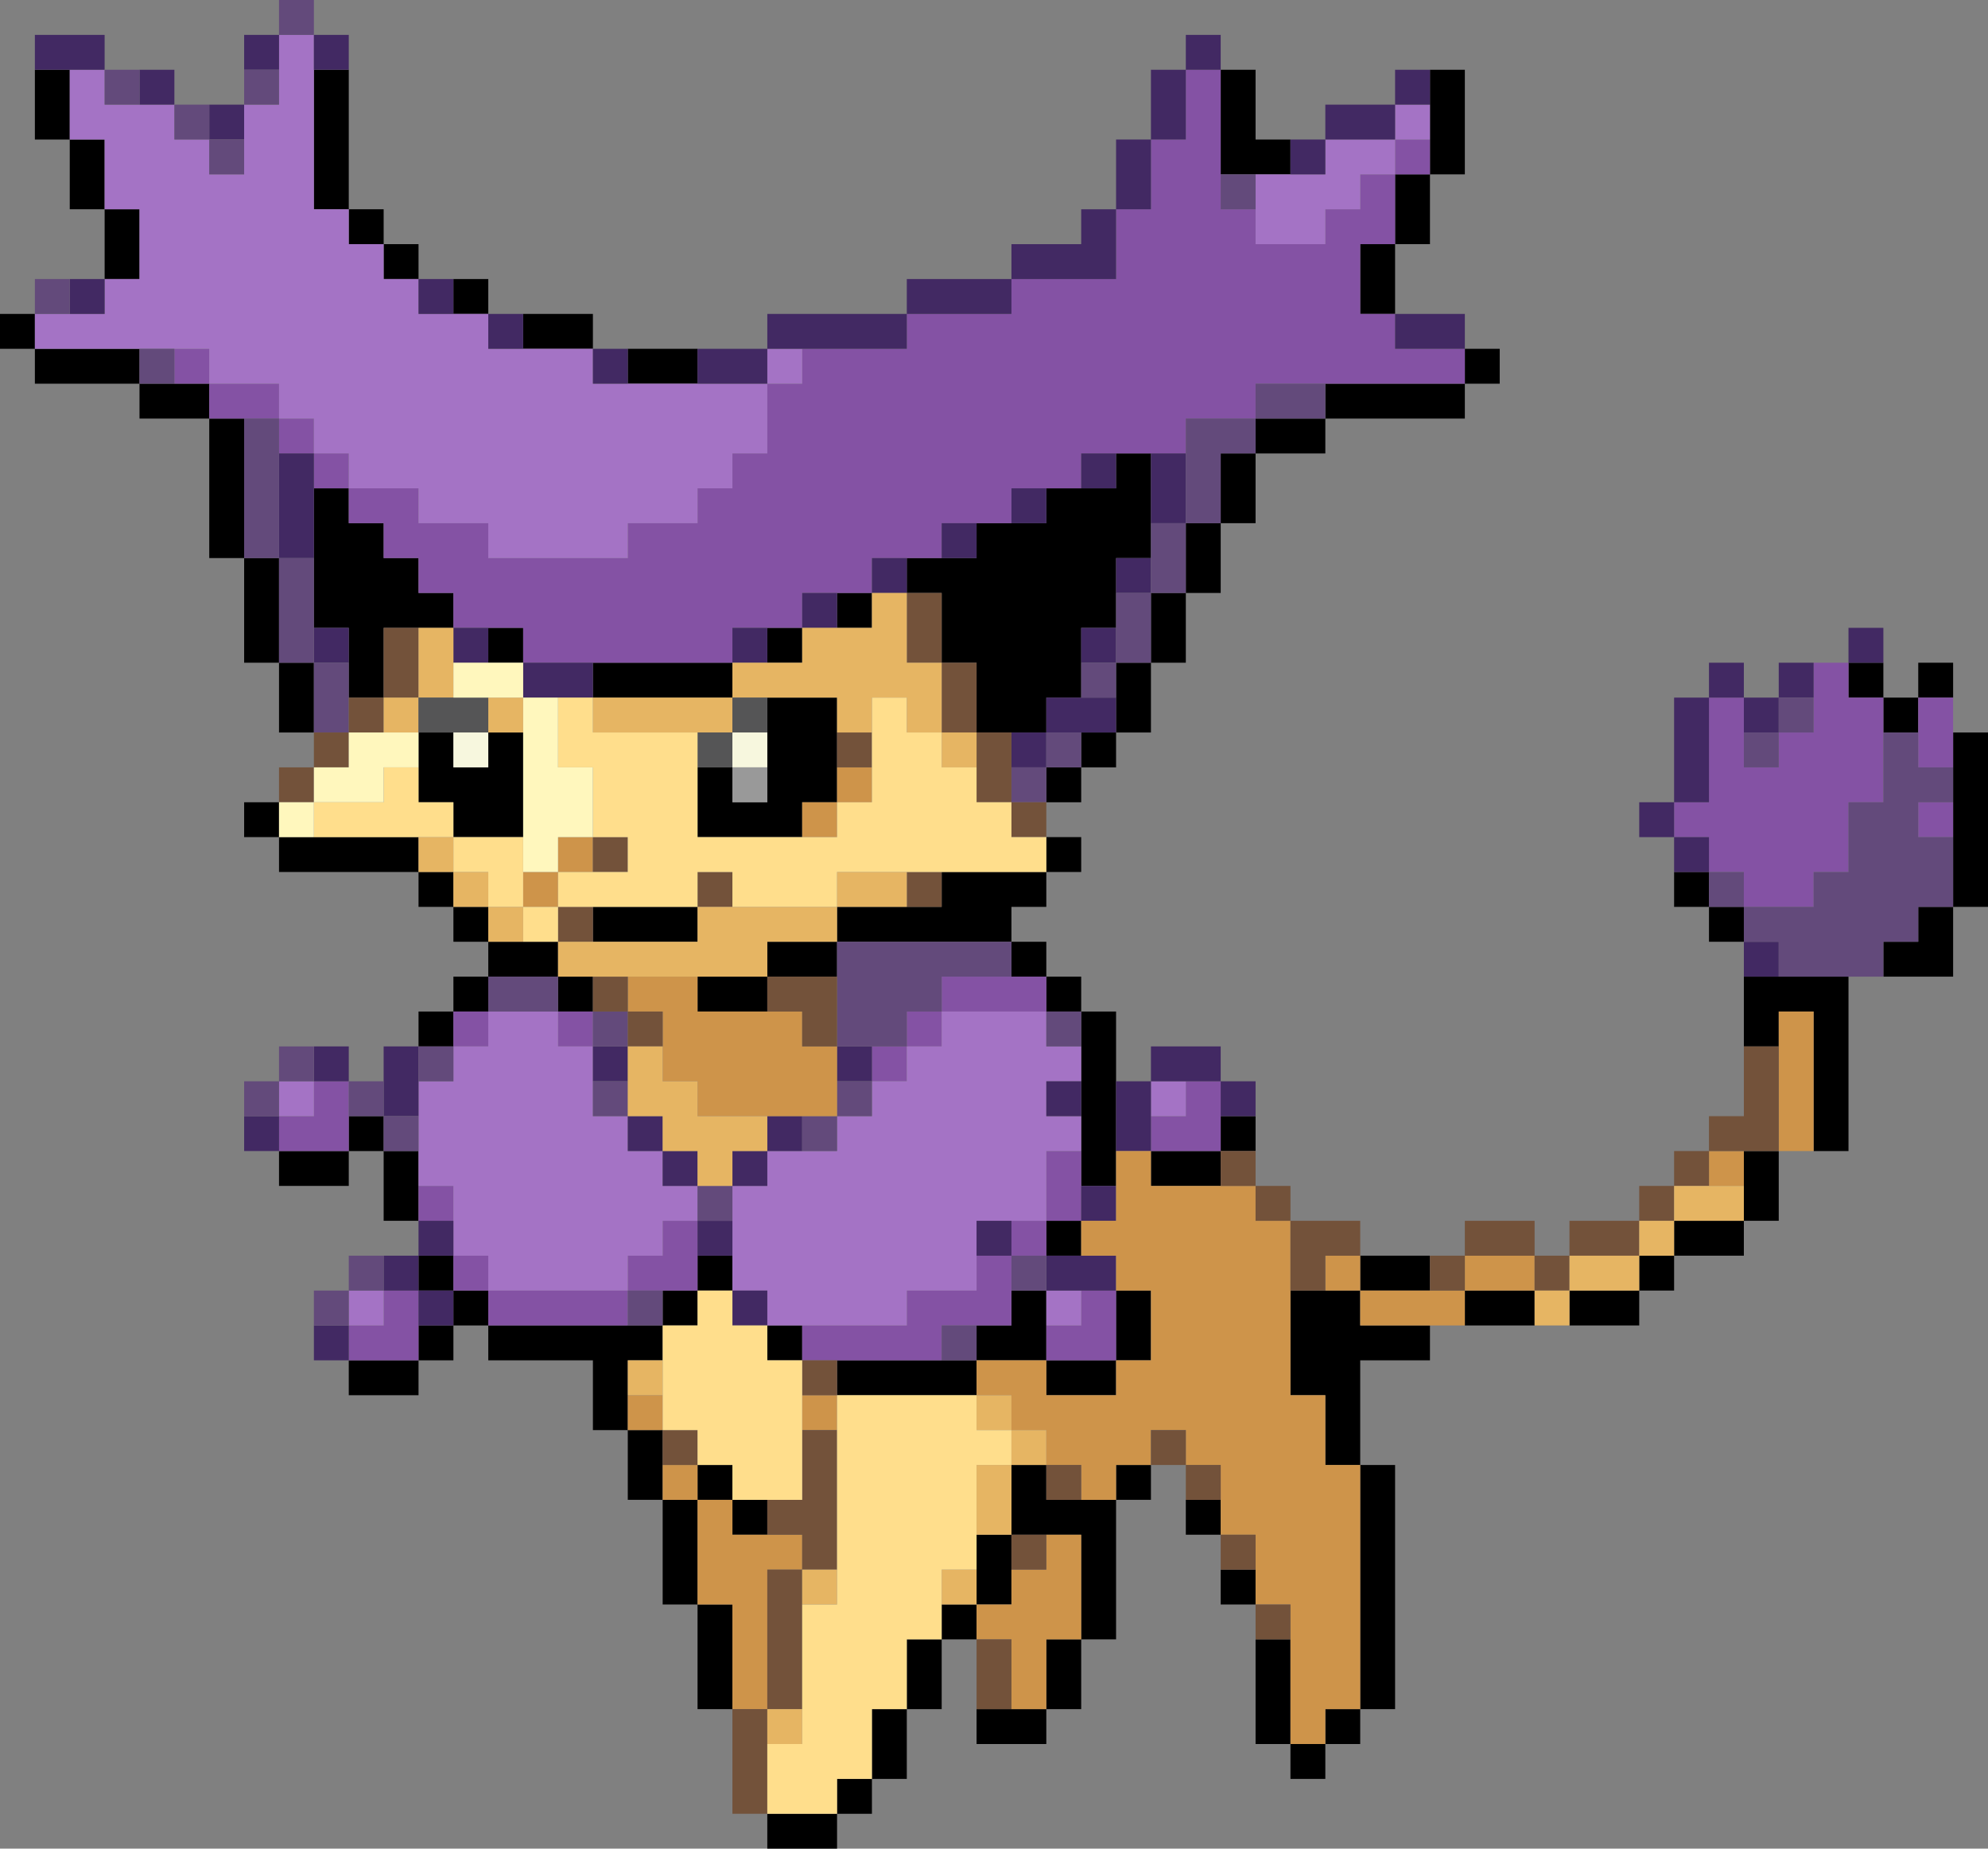 <?xml version="1.0" encoding="UTF-8" standalone="no"?>
<svg xmlns:xlink="http://www.w3.org/1999/xlink" height="106.0px" width="114.0px" xmlns="http://www.w3.org/2000/svg">
  <rect width="100%" height="100%" fill="#808080" stroke="none"/>
  <g transform="matrix(1.0, 0.0, 0.0, 1.0, 0.0, -8.0)">
    <path d="M82.0 12.0 L84.0 12.0 84.0 18.0 82.0 18.0 82.0 22.0 80.0 22.0 80.0 26.0 78.0 26.0 78.0 22.0 80.0 22.0 80.0 18.0 82.0 18.0 82.0 16.0 82.0 14.0 82.0 12.0 M84.0 28.0 L86.0 28.0 86.0 30.0 84.0 30.0 84.0 32.0 76.0 32.0 76.0 34.0 72.0 34.0 72.0 38.0 70.0 38.0 70.0 42.0 68.0 42.0 68.0 46.0 66.0 46.0 66.0 50.0 64.0 50.0 64.0 52.0 62.0 52.0 62.0 54.0 60.0 54.0 60.0 52.0 62.0 52.0 62.0 50.0 64.0 50.0 64.0 48.0 64.0 46.0 66.0 46.0 66.0 42.0 68.0 42.0 68.0 38.0 70.0 38.0 70.0 34.0 72.0 34.0 72.0 32.0 76.0 32.0 76.0 30.0 84.0 30.0 84.0 28.0 M60.0 56.0 L62.0 56.0 62.0 58.0 60.0 58.0 60.0 60.0 58.0 60.0 58.0 62.0 60.0 62.0 60.0 64.0 62.0 64.0 62.0 66.0 64.0 66.0 64.0 70.0 64.0 74.0 64.0 76.0 62.0 76.0 62.0 74.0 62.0 72.0 62.0 70.0 62.0 68.0 62.0 66.0 60.0 66.0 60.0 64.0 58.0 64.0 58.0 62.0 48.0 62.0 48.0 60.0 52.0 60.0 54.0 60.0 54.0 58.0 60.0 58.0 60.0 56.0 M72.0 72.0 L72.0 74.0 70.0 74.0 70.0 76.0 66.0 76.0 66.0 74.0 70.0 74.0 70.0 72.0 72.0 72.0 M78.0 80.0 L82.0 80.0 82.0 82.0 78.0 82.0 78.0 84.0 82.0 84.0 82.0 86.0 78.0 86.0 78.0 92.0 80.0 92.0 80.0 106.0 78.0 106.0 78.0 108.0 76.0 108.0 76.0 110.0 74.0 110.0 74.0 108.0 72.0 108.0 72.0 102.0 74.0 102.0 74.0 108.0 76.0 108.0 76.0 106.0 78.0 106.0 78.0 92.0 76.0 92.0 76.0 88.0 74.0 88.0 74.0 82.0 76.0 82.0 78.0 82.0 78.0 80.0 M100.0 68.0 L100.0 64.0 102.0 64.0 106.0 64.0 106.0 74.0 104.0 74.0 104.0 66.0 102.0 66.0 102.0 68.0 100.0 68.0 M100.0 62.0 L98.0 62.0 98.0 60.0 96.0 60.0 96.0 58.0 98.0 58.0 98.0 60.0 100.0 60.0 100.0 62.0 M108.0 46.0 L108.0 48.0 110.0 48.0 110.0 46.0 112.0 46.0 112.0 48.0 110.0 48.0 110.0 50.0 108.0 50.0 108.0 48.0 106.0 48.0 106.0 46.0 108.0 46.0 M112.0 50.0 L114.0 50.0 114.0 60.0 112.0 60.0 112.0 64.0 108.0 64.0 108.0 62.0 110.0 62.0 110.0 60.0 112.0 60.0 112.0 56.0 112.0 54.0 112.0 52.0 112.0 50.0 M102.0 74.0 L102.0 78.0 100.0 78.0 100.0 80.0 96.0 80.0 96.0 82.0 94.0 82.0 94.0 84.0 90.0 84.0 90.0 82.0 94.0 82.0 94.0 80.0 96.0 80.0 96.0 78.0 100.0 78.0 100.0 76.0 100.0 74.0 102.0 74.0 M88.0 84.0 L84.0 84.0 84.0 82.0 88.0 82.0 88.0 84.0 M72.0 100.0 L70.0 100.0 70.0 98.0 72.0 98.0 72.0 100.0 M70.0 96.0 L68.0 96.0 68.0 94.0 70.0 94.0 70.0 96.0 M66.0 92.0 L66.0 94.0 64.0 94.0 64.0 102.0 62.0 102.0 62.0 106.0 60.0 106.0 60.0 108.0 56.0 108.0 56.0 106.0 58.0 106.0 60.0 106.0 60.0 102.0 62.0 102.0 62.0 96.0 60.0 96.0 58.0 96.0 58.0 92.0 60.0 92.0 60.0 94.0 62.0 94.0 64.0 94.0 64.0 92.0 66.0 92.0 M56.0 102.0 L54.0 102.0 54.0 106.0 52.0 106.0 52.0 110.0 50.0 110.0 50.0 112.0 48.0 112.0 48.0 114.0 44.0 114.0 44.0 112.0 48.0 112.0 48.0 110.0 50.0 110.0 50.0 106.0 52.0 106.0 52.0 102.0 54.0 102.0 54.0 100.0 56.0 100.0 56.0 98.0 56.0 96.0 58.0 96.0 58.0 98.0 58.0 100.0 56.0 100.0 56.0 102.0 M42.0 106.0 L40.0 106.0 40.0 100.0 38.0 100.0 38.0 94.0 36.0 94.0 36.0 90.0 34.0 90.0 34.0 86.0 28.0 86.0 28.0 84.0 26.0 84.0 26.0 86.0 24.0 86.0 24.0 88.0 20.0 88.0 20.0 86.0 24.0 86.0 24.0 84.0 26.0 84.0 26.0 82.0 28.0 82.0 28.0 84.0 36.0 84.0 38.0 84.0 38.0 82.0 40.0 82.0 40.0 80.0 42.0 80.0 42.0 82.0 40.0 82.0 40.0 84.0 38.0 84.0 38.0 86.0 36.0 86.0 36.0 88.0 36.0 90.0 38.0 90.0 38.0 92.0 38.0 94.0 40.0 94.0 40.0 100.0 42.0 100.0 42.0 106.0 M24.0 78.0 L22.0 78.0 22.0 74.0 20.0 74.0 20.0 76.0 16.0 76.0 16.0 74.0 20.0 74.0 20.0 72.0 22.0 72.0 22.0 74.0 24.0 74.0 24.0 76.0 24.0 78.0 M24.0 68.0 L24.0 66.0 26.0 66.0 26.0 64.0 28.0 64.0 28.0 62.0 26.0 62.0 26.0 60.0 24.0 60.0 24.0 58.0 16.0 58.0 16.0 56.0 14.0 56.0 14.0 54.0 16.0 54.0 16.0 56.0 18.0 56.0 24.0 56.0 24.0 58.0 26.0 58.0 26.0 60.0 28.0 60.0 28.0 62.0 30.0 62.0 32.0 62.0 32.0 64.0 28.0 64.0 28.0 66.0 26.0 66.0 26.0 68.0 24.0 68.0 M18.0 50.0 L16.0 50.0 16.0 46.0 14.0 46.0 14.0 40.0 12.0 40.0 12.0 32.0 8.0 32.0 8.0 30.0 2.0 30.0 2.0 28.0 0.0 28.0 0.0 26.0 2.0 26.0 2.0 28.0 8.0 28.0 8.0 30.0 10.0 30.0 12.0 30.0 12.0 32.0 14.0 32.0 14.0 40.0 16.0 40.0 16.0 46.0 18.0 46.0 18.0 50.0 M6.0 24.0 L6.0 20.0 4.0 20.0 4.0 16.0 2.0 16.0 2.0 12.0 4.0 12.0 4.0 16.0 6.0 16.0 6.0 20.0 8.0 20.0 8.0 24.0 6.0 24.0 M20.0 12.0 L20.0 20.0 22.0 20.0 22.0 22.0 24.0 22.0 24.0 24.0 22.0 24.0 22.0 22.0 20.0 22.0 20.0 20.0 18.0 20.0 18.0 12.0 20.0 12.0 M26.0 24.0 L28.0 24.0 28.0 26.0 26.0 26.0 26.0 24.0 M30.0 26.0 L34.0 26.0 34.0 28.0 30.0 28.0 30.0 26.0 M36.0 28.0 L40.0 28.0 40.0 30.0 36.0 30.0 36.0 28.0 M70.0 12.0 L72.0 12.0 72.0 16.0 74.0 16.0 74.0 18.0 72.0 18.0 70.0 18.0 70.0 12.0 M60.0 36.0 L62.0 36.0 64.0 36.0 64.0 34.0 66.0 34.0 66.0 38.0 66.0 40.0 64.0 40.0 64.0 42.0 64.0 44.0 62.0 44.0 62.0 46.0 62.0 48.0 60.0 48.0 60.0 50.0 58.0 50.0 56.0 50.0 56.0 46.0 54.0 46.0 54.0 42.0 52.0 42.0 52.0 40.0 54.0 40.0 56.0 40.0 56.0 38.0 58.0 38.0 60.0 38.0 60.0 36.0 M18.0 36.0 L20.0 36.0 20.0 38.0 22.0 38.0 22.0 40.0 24.0 40.0 24.0 42.0 26.0 42.0 26.0 44.0 24.0 44.0 22.0 44.0 22.0 48.0 20.0 48.0 20.0 46.0 20.0 44.0 18.0 44.0 18.0 40.0 18.0 36.0 M28.0 44.0 L30.0 44.0 30.0 46.0 28.0 46.0 28.0 44.0 M34.0 46.0 L42.0 46.0 42.0 48.0 34.0 48.0 34.0 46.0 M44.0 44.0 L46.0 44.0 46.0 46.0 44.0 46.0 44.0 44.0 M48.0 42.0 L50.0 42.0 50.0 44.0 48.0 44.0 48.0 42.0 M44.0 48.0 L48.0 48.0 48.0 50.0 48.0 52.0 48.0 54.0 46.0 54.0 46.0 56.0 40.0 56.0 40.0 52.0 42.0 52.0 42.0 54.0 44.0 54.0 44.0 52.0 44.0 50.0 44.0 48.0 M24.0 50.0 L26.0 50.0 26.0 52.0 28.0 52.0 28.0 50.0 30.0 50.0 30.0 56.0 26.0 56.0 26.0 54.0 24.0 54.0 24.0 52.0 24.0 50.0 M34.0 60.0 L40.0 60.0 40.0 62.0 34.0 62.0 34.0 60.0 M34.0 64.0 L34.0 66.0 32.0 66.0 32.0 64.0 34.0 64.0 M44.0 66.0 L40.0 66.0 40.0 64.0 44.0 64.0 44.0 66.0 M40.0 92.0 L42.0 92.0 42.0 94.0 44.0 94.0 44.0 96.0 42.0 96.0 42.0 94.0 40.0 94.0 40.0 92.0 M46.0 86.0 L44.0 86.0 44.0 84.0 46.0 84.0 46.0 86.0 M26.0 80.0 L26.0 82.0 24.0 82.0 24.0 80.0 26.0 80.0 M48.0 62.0 L48.0 64.0 44.0 64.0 44.0 62.0 48.0 62.0 M60.0 80.0 L60.0 78.0 62.0 78.0 62.0 80.0 60.0 80.0 M56.0 84.0 L58.0 84.0 58.0 82.0 60.0 82.0 60.0 84.0 60.0 86.0 56.0 86.0 56.0 84.0 M54.0 86.0 L56.0 86.0 56.0 88.0 48.0 88.0 48.0 86.0 54.0 86.0 M64.0 86.0 L64.0 88.0 60.0 88.0 60.0 86.0 64.0 86.0 64.0 82.0 66.0 82.0 66.0 86.0 64.0 86.0" fill="#000000" fill-rule="evenodd" stroke="none"/>
    <path d="M104.0 46.0 L106.0 46.0 106.0 48.0 108.0 48.0 108.0 50.0 108.0 54.0 106.0 54.0 106.0 58.0 104.0 58.0 104.0 60.0 100.0 60.0 100.0 58.0 98.0 58.0 98.0 56.0 96.0 56.0 96.0 54.0 98.0 54.0 98.0 48.0 100.0 48.0 100.0 50.0 100.0 52.0 102.0 52.0 102.0 50.0 104.0 50.0 104.0 48.0 104.0 46.0 M112.0 48.0 L112.0 50.0 112.0 52.0 110.0 52.0 110.0 50.0 110.0 48.0 112.0 48.0 M82.0 16.0 L82.0 18.0 80.0 18.0 80.0 22.0 78.0 22.0 78.0 26.0 80.0 26.0 80.0 28.0 84.0 28.0 84.0 30.0 76.0 30.0 72.0 30.0 72.0 32.0 68.0 32.0 68.0 34.0 66.0 34.0 64.0 34.0 62.0 34.0 62.0 36.0 60.0 36.0 58.0 36.0 58.0 38.0 56.0 38.0 54.0 38.0 54.0 40.0 52.0 40.0 50.0 40.0 50.0 42.0 48.0 42.0 46.0 42.0 46.0 44.0 44.0 44.0 42.0 44.0 42.0 46.0 34.0 46.0 30.0 46.0 30.0 44.0 28.0 44.0 26.0 44.0 26.0 42.0 24.0 42.0 24.0 40.0 22.0 40.0 22.0 38.0 20.0 38.0 20.0 36.0 18.0 36.0 18.0 34.0 16.0 34.0 16.0 32.0 14.0 32.0 12.0 32.0 12.0 30.0 10.0 30.0 10.0 28.0 12.0 28.0 12.0 30.0 16.0 30.0 16.0 32.0 18.0 32.0 18.0 34.0 20.0 34.0 20.0 36.0 24.0 36.0 24.0 38.0 28.0 38.0 28.0 40.0 36.0 40.0 36.0 38.0 40.0 38.0 40.0 36.0 42.0 36.0 42.0 34.0 44.0 34.0 44.0 30.0 46.0 30.0 46.0 28.0 52.0 28.0 52.0 26.0 58.0 26.0 58.0 24.0 64.0 24.0 64.0 20.0 66.0 20.0 66.0 16.0 68.0 16.0 68.0 12.0 70.0 12.0 70.0 18.0 70.0 20.0 72.0 20.0 72.0 22.0 76.0 22.0 76.0 20.0 78.0 20.0 78.0 18.0 80.0 18.0 80.0 16.0 82.0 16.0 M58.0 64.0 L60.0 64.0 60.0 66.0 54.0 66.0 54.0 68.0 52.0 68.0 52.0 70.0 50.0 70.0 50.0 68.0 52.0 68.0 52.0 66.0 54.0 66.0 54.0 64.0 58.0 64.0 M62.0 74.0 L62.0 76.0 62.0 78.0 60.0 78.0 60.0 80.0 58.0 80.0 58.0 78.0 60.0 78.0 60.0 74.0 62.0 74.0 M112.0 54.0 L112.0 56.0 110.0 56.0 110.0 54.0 112.0 54.0 M26.0 68.0 L26.0 66.0 28.0 66.0 28.0 68.0 26.0 68.0 M34.0 68.0 L32.0 68.0 32.0 66.0 34.0 66.0 34.0 68.0 M18.0 70.0 L20.0 70.0 20.0 72.0 20.0 74.0 16.0 74.0 16.0 72.0 18.0 72.0 18.0 70.0 M20.0 86.0 L20.0 84.0 22.0 84.0 22.0 82.0 24.0 82.0 24.0 84.0 24.0 86.0 20.0 86.0 M26.0 80.0 L28.0 80.0 28.0 82.0 36.0 82.0 36.0 80.0 38.0 80.0 38.0 78.0 40.0 78.0 40.0 80.0 40.0 82.0 38.0 82.0 36.0 82.0 36.0 84.0 28.0 84.0 28.0 82.0 26.0 82.0 26.0 80.0 M46.0 84.0 L52.0 84.0 52.0 82.0 56.0 82.0 56.0 80.0 58.0 80.0 58.0 82.0 58.0 84.0 56.0 84.0 54.0 84.0 54.0 86.0 48.0 86.0 46.0 86.0 46.0 84.0 M24.0 76.0 L26.0 76.0 26.0 78.0 24.0 78.0 24.0 76.0 M68.0 70.0 L70.0 70.0 70.0 72.0 70.0 74.0 66.0 74.0 66.0 72.0 68.0 72.0 68.0 70.0 M62.0 82.0 L64.0 82.0 64.0 86.0 60.0 86.0 60.0 84.0 62.0 84.0 62.0 82.0" fill="#8452a4" fill-rule="evenodd" stroke="none"/>
    <path d="M82.0 14.0 L82.0 16.0 80.0 16.0 80.0 18.0 78.0 18.0 78.0 20.0 76.0 20.0 76.0 22.0 72.0 22.0 72.0 20.0 72.0 18.0 74.0 18.0 76.0 18.0 76.0 16.0 80.0 16.0 80.0 14.0 82.0 14.0 M62.0 68.0 L62.0 70.0 60.0 70.0 60.0 72.0 62.0 72.0 62.0 74.0 60.0 74.0 60.0 78.0 58.0 78.0 56.0 78.0 56.0 80.0 56.0 82.0 52.0 82.0 52.0 84.0 46.0 84.0 44.0 84.0 44.0 82.0 42.0 82.0 42.0 80.0 42.0 78.0 42.0 76.0 44.0 76.0 44.0 74.0 46.0 74.0 48.0 74.0 48.0 72.0 50.0 72.0 50.0 70.0 52.0 70.0 52.0 68.0 54.0 68.0 54.0 66.0 60.0 66.0 60.0 68.0 62.0 68.0 M44.0 30.0 L44.0 34.0 42.0 34.0 42.0 36.0 40.0 36.0 40.0 38.0 36.0 38.0 36.0 40.0 28.0 40.0 28.0 38.0 24.0 38.0 24.0 36.0 20.0 36.0 20.0 34.0 18.0 34.0 18.0 32.0 16.0 32.0 16.0 30.0 12.0 30.0 12.0 28.0 10.0 28.0 8.0 28.0 2.0 28.0 2.0 26.0 4.0 26.0 6.0 26.0 6.0 24.0 8.0 24.0 8.0 20.0 6.0 20.0 6.0 16.0 4.0 16.0 4.0 12.0 6.0 12.0 6.0 14.0 8.0 14.0 10.0 14.0 10.0 16.0 12.0 16.0 12.0 18.0 14.0 18.0 14.0 16.0 14.0 14.0 16.0 14.0 16.0 12.0 16.0 10.0 18.0 10.0 18.0 12.0 18.0 20.0 20.0 20.0 20.0 22.0 22.0 22.0 22.0 24.0 24.0 24.0 24.0 26.0 26.0 26.0 28.0 26.0 28.0 28.0 30.0 28.0 34.0 28.0 34.0 30.0 36.0 30.0 40.0 30.0 44.0 30.0 44.0 28.0 46.0 28.0 46.0 30.0 44.0 30.0 M26.0 68.0 L28.0 68.0 28.0 66.0 32.0 66.0 32.0 68.0 34.0 68.0 34.0 70.0 34.0 72.0 36.0 72.0 36.0 74.0 38.0 74.0 38.0 76.0 40.0 76.0 40.0 78.0 38.0 78.0 38.0 80.0 36.0 80.0 36.0 82.0 28.0 82.0 28.0 80.0 26.0 80.0 26.0 78.0 26.0 76.0 24.0 76.0 24.0 74.0 24.0 72.0 24.0 70.0 26.0 70.0 26.0 68.0 M18.0 70.0 L18.0 72.0 16.0 72.0 16.0 70.0 18.0 70.0 M20.0 84.0 L20.0 82.0 22.0 82.0 22.0 84.0 20.0 84.0 M66.0 70.0 L68.0 70.0 68.0 72.0 66.0 72.0 66.0 70.0 M60.0 82.0 L62.0 82.0 62.0 84.0 60.0 84.0 60.0 82.0" fill="#a473c5" fill-rule="evenodd" stroke="none"/>
    <path d="M80.0 26.0 L84.0 26.0 84.0 28.0 80.0 28.0 80.0 26.0 M64.0 70.0 L66.0 70.0 66.0 68.0 70.0 68.0 70.0 70.0 72.0 70.0 72.0 72.0 70.0 72.0 70.0 70.0 68.0 70.0 66.0 70.0 66.0 72.0 66.0 74.0 64.0 74.0 64.0 70.0 M100.0 64.0 L100.0 62.0 102.0 62.0 102.0 64.0 100.0 64.0 M96.0 58.0 L96.0 56.0 94.0 56.0 94.0 54.0 96.0 54.0 96.0 48.0 98.0 48.0 98.0 46.0 100.0 46.0 100.0 48.0 102.0 48.0 102.0 46.0 104.0 46.0 104.0 48.0 102.0 48.0 102.0 50.0 100.0 50.0 100.0 48.0 98.0 48.0 98.0 54.0 96.0 54.0 96.0 56.0 98.0 56.0 98.0 58.0 96.0 58.0 M106.0 46.0 L106.0 44.0 108.0 44.0 108.0 46.0 106.0 46.0 M20.0 86.0 L18.0 86.0 18.0 84.0 20.0 84.0 20.0 86.0 M22.0 80.0 L24.0 80.0 24.0 78.0 26.0 78.0 26.0 80.0 24.0 80.0 24.0 82.0 26.0 82.0 26.0 84.0 24.0 84.0 24.0 82.0 22.0 82.0 22.0 80.0 M16.0 74.0 L14.0 74.0 14.0 72.0 16.0 72.0 16.0 74.0 M18.0 68.0 L20.0 68.0 20.0 70.0 18.0 70.0 18.0 68.0 M22.0 70.0 L22.0 68.0 24.0 68.0 24.0 70.0 24.0 72.0 22.0 72.0 22.0 70.0 M4.0 24.0 L6.0 24.0 6.0 26.0 4.0 26.0 4.0 24.0 M2.0 12.0 L2.0 10.0 6.0 10.0 6.0 12.0 4.0 12.0 2.0 12.0 M8.0 12.0 L10.0 12.0 10.0 14.0 8.0 14.0 8.0 12.0 M12.0 14.0 L14.0 14.0 14.0 16.0 12.0 16.0 12.0 14.0 M14.0 12.0 L14.0 10.0 16.0 10.0 16.0 12.0 14.0 12.0 M18.0 10.0 L20.0 10.0 20.0 12.0 18.0 12.0 18.0 10.0 M24.0 24.0 L26.0 24.0 26.0 26.0 24.0 26.0 24.0 24.0 M28.0 26.0 L30.0 26.0 30.0 28.0 28.0 28.0 28.0 26.0 M34.0 28.0 L36.0 28.0 36.0 30.0 34.0 30.0 34.0 28.0 M40.0 28.0 L44.0 28.0 44.0 26.0 52.0 26.0 52.0 24.0 58.0 24.0 58.0 22.0 62.0 22.0 62.0 20.0 64.0 20.0 64.0 16.0 66.0 16.0 66.0 12.0 68.0 12.0 68.0 10.0 70.0 10.0 70.0 12.0 68.0 12.0 68.0 16.0 66.0 16.0 66.0 20.0 64.0 20.0 64.0 24.0 58.0 24.0 58.0 26.0 52.0 26.0 52.0 28.0 46.0 28.0 44.0 28.0 44.0 30.0 40.0 30.0 40.0 28.0 M74.0 16.0 L76.0 16.0 76.0 14.0 80.0 14.0 80.0 12.0 82.0 12.0 82.0 14.0 80.0 14.0 80.0 16.0 76.0 16.0 76.0 18.0 74.0 18.0 74.0 16.0 M64.0 48.0 L64.0 50.0 62.0 50.0 60.0 50.0 60.0 52.0 58.0 52.0 58.0 50.0 60.0 50.0 60.0 48.0 62.0 48.0 64.0 48.0 M62.0 70.0 L62.0 72.0 60.0 72.0 60.0 70.0 62.0 70.0 M62.0 76.0 L64.0 76.0 64.0 78.0 62.0 78.0 62.0 76.0 M58.0 38.0 L58.0 36.0 60.0 36.0 60.0 38.0 58.0 38.0 M62.0 36.0 L62.0 34.0 64.0 34.0 64.0 36.0 62.0 36.0 M66.0 34.0 L68.0 34.0 68.0 38.0 66.0 38.0 66.0 34.0 M16.0 34.0 L18.0 34.0 18.0 36.0 18.0 40.0 16.0 40.0 16.0 34.0 M26.0 44.0 L28.0 44.0 28.0 46.0 26.0 46.0 26.0 44.0 M30.0 46.0 L34.0 46.0 34.0 48.0 32.0 48.0 30.0 48.0 30.0 46.0 M42.0 46.0 L42.0 44.0 44.0 44.0 44.0 46.0 42.0 46.0 M46.0 44.0 L46.0 42.0 48.0 42.0 48.0 44.0 46.0 44.0 M50.0 42.0 L50.0 40.0 52.0 40.0 52.0 42.0 50.0 42.0 M54.0 40.0 L54.0 38.0 56.0 38.0 56.0 40.0 54.0 40.0 M62.0 46.0 L62.0 44.0 64.0 44.0 64.0 46.0 62.0 46.0 M64.0 42.0 L64.0 40.0 66.0 40.0 66.0 42.0 64.0 42.0 M18.0 44.0 L20.0 44.0 20.0 46.0 18.0 46.0 18.0 44.0 M36.0 70.0 L34.0 70.0 34.0 68.0 36.0 68.0 36.0 70.0 M44.0 72.0 L46.0 72.0 46.0 74.0 44.0 74.0 44.0 76.0 42.0 76.0 42.0 74.0 44.0 74.0 44.0 72.0 M48.0 70.0 L48.0 68.0 50.0 68.0 50.0 70.0 48.0 70.0 M38.0 74.0 L36.0 74.0 36.0 72.0 38.0 72.0 38.0 74.0 40.0 74.0 40.0 76.0 38.0 76.0 38.0 74.0 M40.0 78.0 L42.0 78.0 42.0 80.0 40.0 80.0 40.0 78.0 M44.0 84.0 L42.0 84.0 42.0 82.0 44.0 82.0 44.0 84.0 M56.0 80.0 L56.0 78.0 58.0 78.0 58.0 80.0 56.0 80.0 M60.0 80.0 L62.0 80.0 64.0 80.0 64.0 82.0 62.0 82.0 60.0 82.0 60.0 80.0" fill="#422963" fill-rule="evenodd" stroke="none"/>
    <path d="M108.0 64.0 L106.0 64.0 102.0 64.0 102.0 62.0 100.0 62.0 100.0 60.0 98.0 60.0 98.0 58.0 100.0 58.0 100.0 60.0 104.0 60.0 104.0 58.0 106.0 58.0 106.0 54.0 108.0 54.0 108.0 50.0 110.0 50.0 110.0 52.0 112.0 52.0 112.0 54.0 110.0 54.0 110.0 56.0 112.0 56.0 112.0 60.0 110.0 60.0 110.0 62.0 108.0 62.0 108.0 64.0 M18.0 84.0 L18.0 82.0 20.0 82.0 20.0 80.0 22.0 80.0 22.0 82.0 20.0 82.0 20.0 84.0 18.0 84.0 M14.0 72.0 L14.0 70.0 16.0 70.0 16.0 68.0 18.0 68.0 18.0 70.0 16.0 70.0 16.0 72.0 14.0 72.0 M20.0 70.0 L22.0 70.0 22.0 72.0 24.0 72.0 24.0 74.0 22.0 74.0 22.0 72.0 20.0 72.0 20.0 70.0 M2.0 26.0 L2.0 24.0 4.0 24.0 4.0 26.0 2.0 26.0 M6.0 12.0 L8.0 12.0 8.0 14.0 6.0 14.0 6.0 12.0 M10.0 14.0 L12.0 14.0 12.0 16.0 14.0 16.0 14.0 18.0 12.0 18.0 12.0 16.0 10.0 16.0 10.0 14.0 M14.0 14.0 L14.0 12.0 16.0 12.0 16.0 14.0 14.0 14.0 M16.0 10.0 L16.0 8.0 18.0 8.0 18.0 10.0 16.0 10.0 M76.0 30.0 L76.0 32.0 72.0 32.0 72.0 34.0 70.0 34.0 70.0 38.0 68.0 38.0 68.0 42.0 66.0 42.0 66.0 46.0 64.0 46.0 64.0 48.0 62.0 48.0 62.0 46.0 64.0 46.0 64.0 44.0 64.0 42.0 66.0 42.0 66.0 40.0 66.0 38.0 68.0 38.0 68.0 34.0 68.0 32.0 72.0 32.0 72.0 30.0 76.0 30.0 M62.0 50.0 L62.0 52.0 60.0 52.0 60.0 54.0 58.0 54.0 58.0 52.0 60.0 52.0 60.0 50.0 62.0 50.0 M48.0 62.0 L58.0 62.0 58.0 64.0 54.0 64.0 54.0 66.0 52.0 66.0 52.0 68.0 50.0 68.0 48.0 68.0 48.0 64.0 48.0 62.0 M60.0 66.0 L62.0 66.0 62.0 68.0 60.0 68.0 60.0 66.0 M100.0 50.0 L102.0 50.0 102.0 48.0 104.0 48.0 104.0 50.0 102.0 50.0 102.0 52.0 100.0 52.0 100.0 50.0 M70.0 18.0 L72.0 18.0 72.0 20.0 70.0 20.0 70.0 18.0 M8.0 28.0 L10.0 28.0 10.0 30.0 8.0 30.0 8.0 28.0 M14.0 32.0 L16.0 32.0 16.0 34.0 16.0 40.0 18.0 40.0 18.0 44.0 18.0 46.0 20.0 46.0 20.0 48.0 20.0 50.0 18.0 50.0 18.0 46.0 16.0 46.0 16.0 40.0 14.0 40.0 14.0 32.0 M28.0 66.0 L28.0 64.0 32.0 64.0 32.0 66.0 28.0 66.0 M26.0 68.0 L26.0 70.0 24.0 70.0 24.0 68.0 26.0 68.0 M36.0 66.0 L36.0 68.0 34.0 68.0 34.0 66.0 36.0 66.0 M36.0 72.0 L34.0 72.0 34.0 70.0 36.0 70.0 36.0 72.0 M46.0 72.0 L48.0 72.0 48.0 70.0 50.0 70.0 50.0 72.0 48.0 72.0 48.0 74.0 46.0 74.0 46.0 72.0 M40.0 76.0 L42.0 76.0 42.0 78.0 40.0 78.0 40.0 76.0 M38.0 82.0 L38.0 84.0 36.0 84.0 36.0 82.0 38.0 82.0 M58.0 80.0 L60.0 80.0 60.0 82.0 58.0 82.0 58.0 80.0 M54.0 86.0 L54.0 84.0 56.0 84.0 56.0 86.0 54.0 86.0" fill="#634a7b" fill-rule="evenodd" stroke="none"/>
    <path d="M104.0 74.0 L102.0 74.0 102.0 68.0 102.0 66.0 104.0 66.0 104.0 74.0 M84.0 84.0 L82.0 84.0 78.0 84.0 78.0 82.0 82.0 82.0 84.0 82.0 84.0 80.0 88.0 80.0 88.0 82.0 84.0 82.0 84.0 84.0 M64.0 76.0 L64.0 74.0 66.0 74.0 66.0 76.0 70.0 76.0 72.0 76.0 72.0 78.0 74.0 78.0 74.0 82.0 74.0 88.0 76.0 88.0 76.0 92.0 78.0 92.0 78.0 106.0 76.0 106.0 76.0 108.0 74.0 108.0 74.0 102.0 74.0 100.0 72.0 100.0 72.0 98.0 72.0 96.0 70.0 96.0 70.0 94.0 70.0 92.0 68.0 92.0 68.0 90.0 66.0 90.0 66.0 92.0 64.0 92.0 64.0 94.0 62.0 94.0 62.0 92.0 60.0 92.0 60.0 90.0 58.0 90.0 58.0 88.0 56.0 88.0 56.0 86.0 60.0 86.0 60.0 88.0 64.0 88.0 64.0 86.0 66.0 86.0 66.0 82.0 64.0 82.0 64.0 80.0 62.0 80.0 62.0 78.0 64.0 78.0 64.0 76.0 M100.0 74.0 L100.0 76.0 98.0 76.0 98.0 74.0 100.0 74.0 M30.0 58.0 L32.0 58.0 32.0 56.0 34.0 56.0 34.0 58.0 32.0 58.0 32.0 60.0 30.0 60.0 30.0 58.0 M46.0 56.0 L46.0 54.0 48.0 54.0 48.0 52.0 50.0 52.0 50.0 54.0 48.0 54.0 48.0 56.0 46.0 56.0 M38.0 68.0 L38.0 66.0 36.0 66.0 36.0 64.0 40.0 64.0 40.0 66.0 44.0 66.0 46.0 66.0 46.0 68.0 48.0 68.0 48.0 70.0 48.0 72.0 46.0 72.0 44.0 72.0 40.0 72.0 40.0 70.0 38.0 70.0 38.0 68.0 M38.0 88.0 L38.0 90.0 36.0 90.0 36.0 88.0 38.0 88.0 M46.0 90.0 L46.0 88.0 48.0 88.0 48.0 90.0 46.0 90.0 M38.0 92.0 L40.0 92.0 40.0 94.0 42.0 94.0 42.0 96.0 44.0 96.0 46.0 96.0 46.0 98.0 44.0 98.0 44.0 106.0 42.0 106.0 42.0 100.0 40.0 100.0 40.0 94.0 38.0 94.0 38.0 92.0 M60.0 96.0 L62.0 96.0 62.0 102.0 60.0 102.0 60.0 106.0 58.0 106.0 58.0 102.0 56.0 102.0 56.0 100.0 58.0 100.0 58.0 98.0 60.0 98.0 60.0 96.0 M76.0 82.0 L76.0 80.0 78.0 80.0 78.0 82.0 76.0 82.0" fill="#ce944a" fill-rule="evenodd" stroke="none"/>
    <path d="M60.0 54.0 L60.0 56.0 58.0 56.0 58.0 54.0 60.0 54.0 M72.0 74.0 L72.0 76.0 74.0 76.0 74.0 78.0 78.0 78.0 78.0 80.0 76.0 80.0 76.0 82.0 74.0 82.0 74.0 78.0 72.0 78.0 72.0 76.0 70.0 76.0 70.0 74.0 72.0 74.0 M82.0 80.0 L84.0 80.0 84.0 78.0 88.0 78.0 88.0 80.0 90.0 80.0 90.0 78.0 94.0 78.0 94.0 76.0 96.0 76.0 96.0 74.0 98.0 74.0 98.0 72.0 100.0 72.0 100.0 68.0 102.0 68.0 102.0 74.0 100.0 74.0 98.0 74.0 98.0 76.0 96.0 76.0 96.0 78.0 94.0 78.0 94.0 80.0 90.0 80.0 90.0 82.0 88.0 82.0 88.0 80.0 84.0 80.0 84.0 82.0 82.0 82.0 82.0 80.0 M72.0 102.0 L72.0 100.0 74.0 100.0 74.0 102.0 72.0 102.0 M70.0 98.0 L70.0 96.0 72.0 96.0 72.0 98.0 70.0 98.0 M68.0 94.0 L68.0 92.0 66.0 92.0 66.0 90.0 68.0 90.0 68.0 92.0 70.0 92.0 70.0 94.0 68.0 94.0 M56.0 106.0 L56.0 102.0 58.0 102.0 58.0 106.0 56.0 106.0 M44.0 112.0 L42.0 112.0 42.0 106.0 44.0 106.0 44.0 98.0 46.0 98.0 46.0 96.0 44.0 96.0 44.0 94.0 46.0 94.0 46.0 90.0 48.0 90.0 48.0 98.0 46.0 98.0 46.0 100.0 46.0 106.0 44.0 106.0 44.0 108.0 44.0 112.0 M16.0 54.0 L16.0 52.0 18.0 52.0 18.0 50.0 20.0 50.0 20.0 48.0 22.0 48.0 22.0 44.0 24.0 44.0 24.0 48.0 22.0 48.0 22.0 50.0 20.0 50.0 20.0 52.0 18.0 52.0 18.0 54.0 16.0 54.0 M54.0 58.0 L54.0 60.0 52.0 60.0 52.0 58.0 54.0 58.0 M48.0 50.0 L50.0 50.0 50.0 52.0 48.0 52.0 48.0 50.0 M54.0 50.0 L54.0 46.0 52.0 46.0 52.0 42.0 54.0 42.0 54.0 46.0 56.0 46.0 56.0 50.0 58.0 50.0 58.0 52.0 58.0 54.0 56.0 54.0 56.0 52.0 56.0 50.0 54.0 50.0 M34.0 58.0 L34.0 56.0 36.0 56.0 36.0 58.0 34.0 58.0 M32.0 60.0 L34.0 60.0 34.0 62.0 32.0 62.0 32.0 60.0 M40.0 60.0 L40.0 58.0 42.0 58.0 42.0 60.0 40.0 60.0 M36.0 68.0 L36.0 66.0 38.0 66.0 38.0 68.0 36.0 68.0 M36.0 64.0 L36.0 66.0 34.0 66.0 34.0 64.0 36.0 64.0 M44.0 66.0 L44.0 64.0 48.0 64.0 48.0 68.0 46.0 68.0 46.0 66.0 44.0 66.0 M38.0 90.0 L40.0 90.0 40.0 92.0 38.0 92.0 38.0 90.0 M46.0 88.0 L46.0 86.0 48.0 86.0 48.0 88.0 46.0 88.0 M60.0 92.0 L62.0 92.0 62.0 94.0 60.0 94.0 60.0 92.0 M58.0 96.0 L60.0 96.0 60.0 98.0 58.0 98.0 58.0 96.0" fill="#73523a" fill-rule="evenodd" stroke="none"/>
    <path d="M90.0 84.0 L88.0 84.0 88.0 82.0 90.0 82.0 90.0 80.0 94.0 80.0 94.0 78.0 96.0 78.0 96.0 76.0 98.0 76.0 100.0 76.0 100.0 78.0 96.0 78.0 96.0 80.0 94.0 80.0 94.0 82.0 90.0 82.0 90.0 84.0 M52.0 60.0 L48.0 60.0 48.0 62.0 44.0 62.0 44.0 64.0 40.0 64.0 36.0 64.0 34.0 64.0 32.0 64.0 32.0 62.0 34.0 62.0 40.0 62.0 40.0 60.0 42.0 60.0 48.0 60.0 48.0 58.0 52.0 58.0 52.0 60.0 M44.0 46.0 L46.0 46.0 46.0 44.0 48.0 44.0 50.0 44.0 50.0 42.0 52.0 42.0 52.0 46.0 54.0 46.0 54.0 50.0 52.0 50.0 52.0 48.0 50.0 48.0 50.0 50.0 48.0 50.0 48.0 48.0 44.0 48.0 42.0 48.0 42.0 46.0 44.0 46.0 M24.0 44.0 L26.0 44.0 26.0 46.0 26.0 48.0 24.0 48.0 24.0 44.0 M22.0 48.0 L24.0 48.0 24.0 50.0 22.0 50.0 22.0 48.0 M28.0 50.0 L28.0 48.0 30.0 48.0 30.0 50.0 28.0 50.0 M42.0 50.0 L40.0 50.0 34.0 50.0 34.0 48.0 42.0 48.0 42.0 50.0 M24.0 56.0 L26.0 56.0 26.0 58.0 28.0 58.0 28.0 60.0 30.0 60.0 30.0 62.0 28.0 62.0 28.0 60.0 26.0 60.0 26.0 58.0 24.0 58.0 24.0 56.0 M36.0 68.0 L38.0 68.0 38.0 70.0 40.0 70.0 40.0 72.0 44.0 72.0 44.0 74.0 42.0 74.0 42.0 76.0 40.0 76.0 40.0 74.0 38.0 74.0 38.0 72.0 36.0 72.0 36.0 70.0 36.0 68.0 M38.0 86.0 L38.0 88.0 36.0 88.0 36.0 86.0 38.0 86.0 M56.0 52.0 L54.0 52.0 54.0 50.0 56.0 50.0 56.0 52.0 M56.0 88.0 L58.0 88.0 58.0 90.0 60.0 90.0 60.0 92.0 58.0 92.0 58.0 90.0 56.0 90.0 56.0 88.0 M46.0 98.0 L48.0 98.0 48.0 100.0 46.0 100.0 46.0 98.0 M56.0 96.0 L56.0 92.0 58.0 92.0 58.0 96.0 56.0 96.0 M56.0 98.0 L56.0 100.0 54.0 100.0 54.0 98.0 56.0 98.0 M44.0 108.0 L44.0 106.0 46.0 106.0 46.0 108.0 44.0 108.0" fill="#e6b563" fill-rule="evenodd" stroke="none"/>
    <path d="M42.0 48.0 L44.0 48.0 44.0 50.0 42.0 50.0 42.0 52.0 40.0 52.0 40.0 50.0 42.0 50.0 42.0 48.0 M24.0 48.0 L26.0 48.0 28.0 48.0 28.0 50.0 26.0 50.0 24.0 50.0 24.0 48.0" fill="#555556" fill-rule="evenodd" stroke="none"/>
    <path d="M58.0 54.0 L58.0 56.0 60.0 56.0 60.0 58.0 54.0 58.0 52.0 58.0 48.0 58.0 48.0 60.0 42.0 60.0 42.0 58.0 40.0 58.0 40.0 60.0 34.0 60.0 32.0 60.0 32.0 58.0 34.0 58.0 36.0 58.0 36.0 56.0 34.0 56.0 34.0 52.0 32.0 52.0 32.0 48.0 34.0 48.0 34.0 50.0 40.0 50.0 40.0 52.0 40.0 56.0 46.0 56.0 48.0 56.0 48.0 54.0 50.0 54.0 50.0 52.0 50.0 50.0 50.0 48.0 52.0 48.0 52.0 50.0 54.0 50.0 54.0 52.0 56.0 52.0 56.0 54.0 58.0 54.0 M30.0 56.0 L30.0 58.0 30.0 60.0 28.0 60.0 28.0 58.0 26.0 58.0 26.0 56.0 24.0 56.0 18.0 56.0 18.0 54.0 22.0 54.0 22.0 52.0 24.0 52.0 24.0 54.0 26.0 54.0 26.0 56.0 30.0 56.0 M32.0 60.0 L32.0 62.0 30.0 62.0 30.0 60.0 32.0 60.0 M38.0 84.0 L40.0 84.0 40.0 82.0 42.0 82.0 42.0 84.0 44.0 84.0 44.0 86.0 46.0 86.0 46.0 88.0 46.0 90.0 46.0 94.0 44.0 94.0 42.0 94.0 42.0 92.0 40.0 92.0 40.0 90.0 38.0 90.0 38.0 88.0 38.0 86.0 38.0 84.0 M48.0 90.0 L48.0 88.0 56.0 88.0 56.0 90.0 58.0 90.0 58.0 92.0 56.0 92.0 56.0 96.0 56.0 98.0 54.0 98.0 54.0 100.0 54.0 102.0 52.0 102.0 52.0 106.0 50.0 106.0 50.0 110.0 48.0 110.0 48.0 112.0 44.0 112.0 44.0 108.0 46.0 108.0 46.0 106.0 46.0 100.0 48.0 100.0 48.0 98.0 48.0 90.0" fill="#ffde8c" fill-rule="evenodd" stroke="none"/>
    <path d="M26.0 46.0 L28.0 46.0 30.0 46.0 30.0 48.0 32.0 48.0 32.0 52.0 34.0 52.0 34.0 56.0 32.0 56.0 32.0 58.0 30.0 58.0 30.0 56.0 30.0 50.0 30.0 48.0 28.0 48.0 26.0 48.0 26.0 46.0 M22.0 50.0 L24.0 50.0 24.0 52.0 22.0 52.0 22.0 54.0 18.0 54.0 18.0 56.0 16.0 56.0 16.0 54.0 18.0 54.0 18.0 52.0 20.0 52.0 20.0 50.0 22.0 50.0" fill="#fff7bd" fill-rule="evenodd" stroke="none"/>
    <path d="M26.0 50.0 L28.0 50.0 28.0 52.0 26.0 52.0 26.0 50.0 M42.0 52.0 L42.0 50.0 44.0 50.0 44.0 52.0 42.0 52.0" fill="#f7f7de" fill-rule="evenodd" stroke="none"/>
    <path d="M44.0 52.0 L44.0 54.0 42.0 54.0 42.0 52.0 44.0 52.0" fill="#999999" fill-rule="evenodd" stroke="none"/>
  </g>
</svg>
